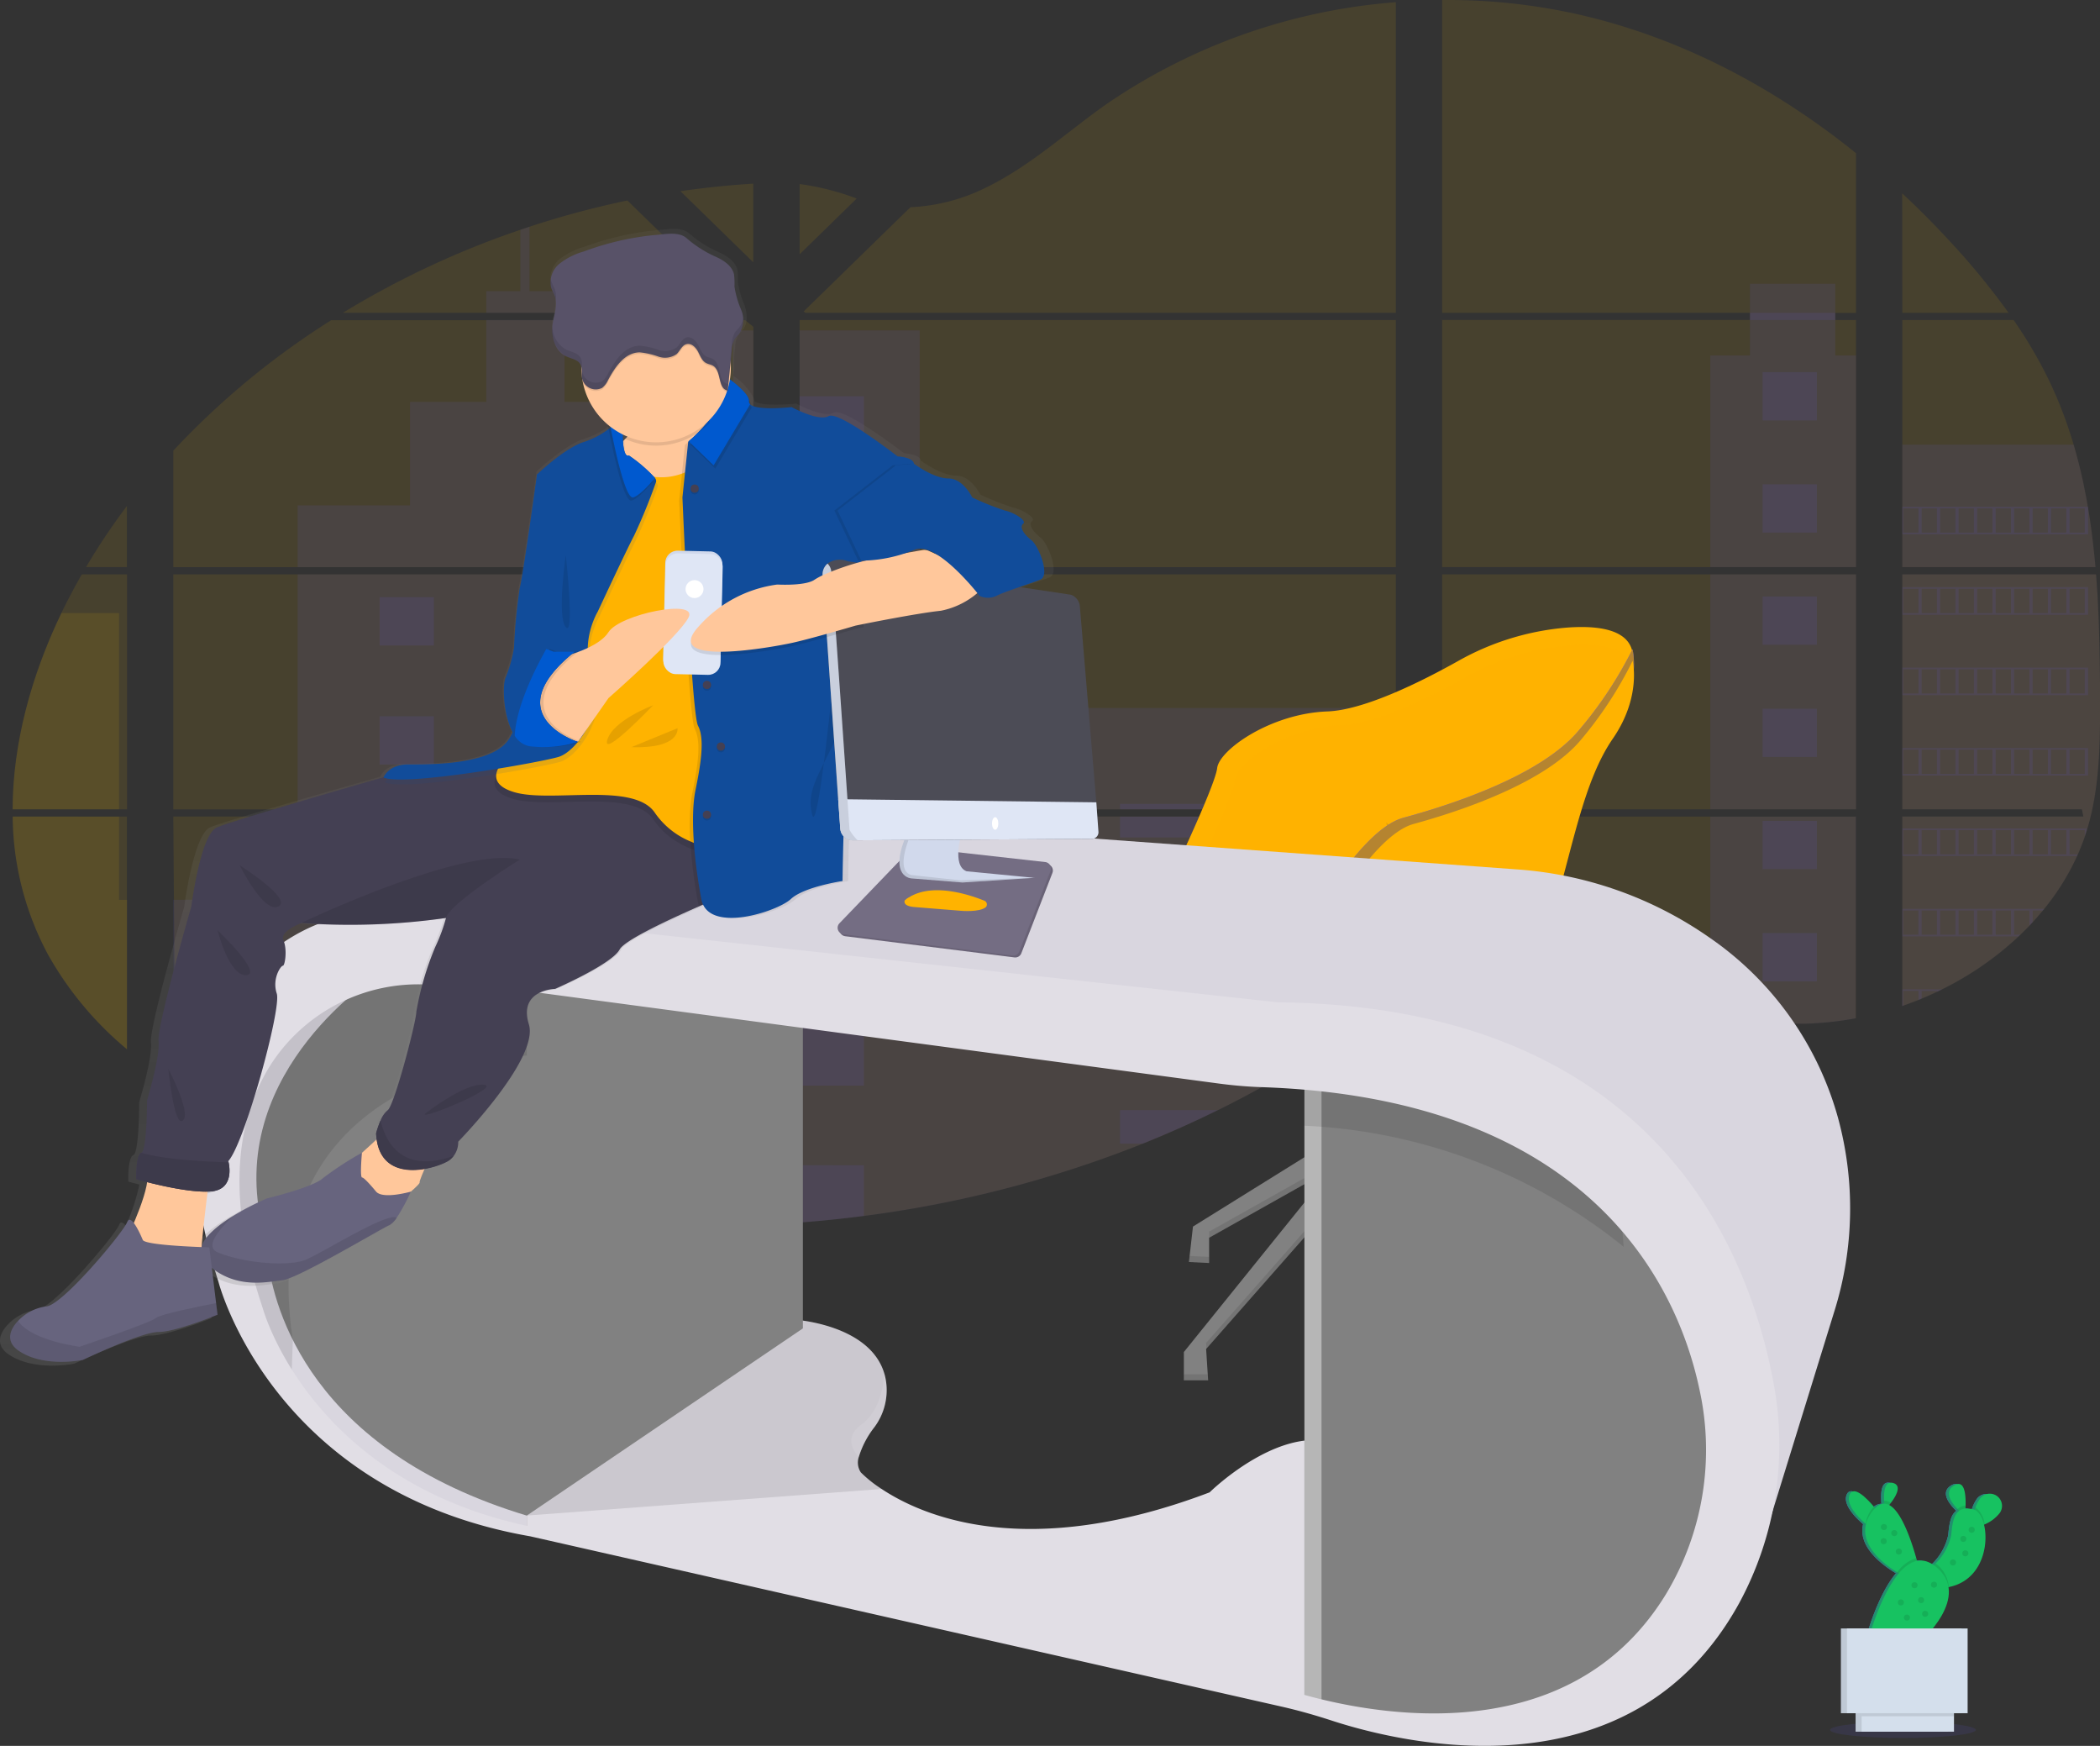 <svg xmlns="http://www.w3.org/2000/svg" xmlns:xlink="http://www.w3.org/1999/xlink" width="291.042" height="241.898" viewBox="0 0 291.042 241.898">
  <rect x="0" y="0" width="291.042" height="241.898" fill="#333333" stroke="none"/>
  <defs>
    <linearGradient id="linear-gradient" x1="-2.055" y1="1" x2="-2.055" gradientUnits="objectBoundingBox">
      <stop offset="0" stop-color="gray" stop-opacity="0.251"/>
      <stop offset="0.54" stop-color="gray" stop-opacity="0.122"/>
      <stop offset="1" stop-color="gray" stop-opacity="0.102"/>
    </linearGradient>
  </defs>
  <g id="Group_846" data-name="Group 846" transform="translate(-0.004 0.024)">
    <path id="Path_925" data-name="Path 925" d="M1031.274,308.36H1004.42v32.552h24.891c.064.336.126.672.2,1H1004.42v26.246l.126-.041q1.063-.374,2.112-.794l.45-.184q1.075-.441,2.112-.943c.248-.114.494-.234.736-.356a43.767,43.767,0,0,0,10.564-7.3c.09-.079.175-.161.257-.24.429-.415.85-.832,1.259-1.262l.45-.479c.482-.523.946-1.063,1.4-1.609l.2-.24a34.014,34.014,0,0,0,4.551-7.3c.038-.079.07-.161.105-.24.365-.824.695-1.659.981-2.509.123-.359.24-.718.342-1.078.035-.108.067-.213.1-.318,1.49-5.214,1.662-10.632,1.662-16.02v-1.884c0-2.176-.032-4.381-.073-6.557,0-.567-.026-1.13-.041-1.7q-.053-2.17-.158-4.334c-.018-.4-.035-.8-.062-1.2,0-.231-.023-.461-.038-.692C1031.39,310.022,1031.338,309.192,1031.274,308.36Z" transform="translate(-740.774 -228.801)" fill="#6c63ff" opacity="0.1"/>
    <path id="Path_926" data-name="Path 926" d="M1004.4,144.165h14.729a100.7,100.7,0,0,0-7.842-9.592c-2.19-2.389-4.489-4.72-6.9-6.963Z" transform="translate(-740.753 -100.844)" fill="#ffc300" opacity="0.1"/>
    <path id="Path_927" data-name="Path 927" d="M1004.42,187.709v34.228h26.769c0-.1-.018-.2-.026-.292-.023-.269-.047-.537-.073-.809s-.061-.631-.1-.949-.07-.686-.111-1.025-.076-.686-.12-1.028-.085-.683-.131-1.022-.091-.683-.143-1.022c-.041-.292-.079-.561-.123-.844-.062-.4-.126-.8-.193-1.192a1.705,1.705,0,0,0-.032-.175,73.388,73.388,0,0,0-1.969-8.6,59.131,59.131,0,0,0-3.321-8.724,63.345,63.345,0,0,0-5-8.558Z" transform="translate(-740.774 -143.383)" fill="#ffc300" opacity="0.1"/>
    <path id="Path_928" data-name="Path 928" d="M305.889,115.469v32.552h57.358V115.469Zm0,33.557v22.043c6.677-2.135,14.312-1.273,21.234.479,5.36,1.361,10.582,3.213,15.933,4.545a58.44,58.44,0,0,0,7.264,1.373l.6.064c.292.029.584.058.876.082l.876.061h.482a1.034,1.034,0,0,0,.134,0l.473.018h.015c.225,0,.453,0,.681.018h1.875a4.955,4.955,0,0,0,.511-.018c.275,0,.549-.023.827-.044l.511-.032.631-.05c.447-.035.876-.082,1.329-.134.175-.02.353-.041.529-.067l.26-.032c.441-.058.876-.129,1.317-.2.324-.05.648-.111.976-.169V149.026Zm42.661-69.806v1H305.889v34.24h57.358V80.236H360.37v-1h2.877V57.109c-11.157-8.987-24.2-16.026-38.724-19.277a82.367,82.367,0,0,0-18.634-1.942V79.231Zm-131.142-.193.2.193h81.863V36.191a81.914,81.914,0,0,0-40.245,14.218c-5.506,3.893-10.45,8.508-16.628,11.5a26.039,26.039,0,0,1-10.4,2.687Zm-.564-17.653v9.741l7.909-7.72a35.533,35.533,0,0,0-7.921-2.009Zm-.263,122.544h.263v21.351q4.478-.333,8.92-.917a159.6,159.6,0,0,0,38.627-10.007h0q2-.8,3.966-1.653,1.311-.57,2.608-1.168,1.945-.894,3.861-1.837a135.854,135.854,0,0,0,16.318-9.481c.324-.219.651-.441.973-.666q.97-.672,1.925-1.355c.318-.231.637-.462.952-.7l.648-.5c.654-.488,1.306-.978,1.966-1.46h0c.61-.438,1.227-.876,1.852-1.285V149.011H233.7c.047-.149.091-.292.14-.45-.053.152-.1.292-.143.45H216.831v34.9Zm.263-103.687v34.234h82.628V80.236Zm0,35.233v32.558h82.628V115.469Zm-16.52-53.088,10.094,9.852V61.33Q205.344,61.645,200.323,62.375Zm-70.288,53.094v32.552h80.382V115.469Zm19.429,80.394a149.3,149.3,0,0,0,37.891,8.99h.055q3.677.388,7.375.6h.091c5.167.292,10.354.359,15.533.166v-56.6H130.035l.292,37.479M107.77,148.021h15.854V115.469h-6.271c-.651,1.145-1.282,2.3-1.881,3.464q-.482.932-.938,1.884C110.407,129.384,107.785,138.8,107.77,148.021Zm0,1a41.149,41.149,0,0,0,4.886,19.1,46.834,46.834,0,0,0,10.956,13.143V149.026Zm10.158-34.561h5.684v-8.47a90.354,90.354,0,0,0-5.672,8.47Zm35.613-35.233h54.981l.2-.193-.292-.292h0l-15.46-15.08A125.54,125.54,0,0,0,179.4,67.3c-.421.137-.841.292-1.259.424a123.1,123.1,0,0,0-24.6,11.5ZM130.035,98.324v16.14h80.391v-33.3L209.3,80.25H151.923a110.327,110.327,0,0,0-21.888,18.074Z" transform="translate(-106.015 -35.91)" fill="#ffc300" opacity="0.1"/>
    <path id="Path_929" data-name="Path 929" d="M1004.42,246.84V263.8h26.769c0-.1-.018-.2-.026-.292-.023-.269-.047-.537-.073-.809s-.061-.631-.1-.949-.07-.686-.111-1.025-.076-.686-.12-1.028-.085-.684-.131-1.022-.091-.683-.143-1.022c-.041-.292-.079-.561-.123-.844-.062-.4-.126-.8-.193-1.192a1.708,1.708,0,0,0-.032-.175,73.385,73.385,0,0,0-1.969-8.6Z" transform="translate(-740.774 -185.25)" fill="#6c63ff" opacity="0.1"/>
    <path id="Path_930" data-name="Path 930" d="M1031.274,308.36H1004.42v32.552h24.891c.064.336.126.672.2,1H1004.42v26.246l.126-.041q1.063-.374,2.112-.794l.45-.184q1.075-.441,2.112-.943c.248-.114.494-.234.736-.356a43.767,43.767,0,0,0,10.564-7.3c.09-.079.175-.161.257-.24.429-.415.85-.832,1.259-1.262l.45-.479c.482-.523.946-1.063,1.4-1.609l.2-.24a34.014,34.014,0,0,0,4.551-7.3c.038-.079.07-.161.105-.24.365-.824.695-1.659.981-2.509.123-.359.24-.718.342-1.078.035-.108.067-.213.1-.318,1.49-5.214,1.662-10.632,1.662-16.02v-1.884c0-2.176-.032-4.381-.073-6.557,0-.567-.026-1.13-.041-1.7q-.053-2.17-.158-4.334c-.018-.4-.035-.8-.062-1.2,0-.231-.023-.461-.038-.692C1031.39,310.022,1031.338,309.192,1031.274,308.36Z" transform="translate(-740.774 -228.801)" fill="#ffc300" opacity="0.1"/>
    <path id="Path_931" data-name="Path 931" d="M811.56,144.531v29.327h20.191V144.531h-2.877V134.6h-11.82v9.931Z" transform="translate(-574.519 -95.304)" fill="#6c63ff" opacity="0.1"/>
    <rect id="Rectangle_497" data-name="Rectangle 497" width="20.191" height="32.549" transform="translate(237.041 79.559)" fill="#6c63ff" opacity="0.1"/>
    <path id="Path_932" data-name="Path 932" d="M933.528,423.25H913.34v27.067a58.826,58.826,0,0,0,7.261,1.373l.6.064c.292.032.584.058.876.082l.876.061h.09a2.955,2.955,0,0,1,.391.017h.134a4.348,4.348,0,0,1,.476.018h0c.225,0,.453,0,.681.018H926.6l.514-.018c.272,0,.549-.023.824-.044l.508-.032.634-.05c.444-.038.876-.082,1.326-.134l.529-.067.26-.032c.441-.061.876-.126,1.317-.2.327-.05.648-.111.976-.169Z" transform="translate(-676.296 -310.134)" fill="#6c63ff" opacity="0.1"/>
    <rect id="Rectangle_498" data-name="Rectangle 498" width="16.651" height="32.789" transform="translate(110.817 45.763)" fill="#6c63ff" opacity="0.1"/>
    <path id="Path_933" data-name="Path 933" d="M379.4,272.45V305h82.64v-14.04H418.021v8.283H396.048v-26.8Z" transform="translate(-268.583 -192.891)" fill="#6c63ff" opacity="0.1"/>
    <path id="Path_934" data-name="Path 934" d="M480.27,457.07h.263v21.354q4.478-.339,8.92-.917a159.886,159.886,0,0,0,38.639-10.021q5.327-2.138,10.436-4.656a135.848,135.848,0,0,0,16.318-9.484q1.954-1.326,3.847-2.713c.876-.645,1.753-1.3,2.629-1.942.61-.438,1.227-.876,1.852-1.288V422.167H497.4c.047-.149.091-.292.137-.447-.05.149-.1.292-.143.447H480.533v34.889Z" transform="translate(-369.716 -309.051)" fill="#6c63ff" opacity="0.1"/>
    <path id="Path_935" data-name="Path 935" d="M332.5,155.378h10.848v-3.005h-4.86V143.45c-.421.137-.841.292-1.259.423v8.5H332.5Z" transform="translate(-265.106 -112.057)" fill="#6c63ff" opacity="0.1"/>
    <path id="Path_936" data-name="Path 936" d="M243,221.958h63.15V189.167h-2.8v24.242H290.559V199.063h-10.57V187.73H269.141v11.333H258.574v14.344H243Z" transform="translate(-201.747 -143.404)" fill="#6c63ff" opacity="0.1"/>
    <path id="Path_937" data-name="Path 937" d="M201.233,308.36v32.552h63.15V308.36Zm2.205,80.394a149.3,149.3,0,0,0,37.891,8.99h.055q3.677.388,7.375.6h.091c5.167.292,10.354.359,15.533.167v-56.6h-63.15v11.54H184l.091,25.764" transform="translate(-159.98 -228.801)" fill="#6c63ff" opacity="0.1"/>
    <path id="Path_938" data-name="Path 938" d="M122.539,423.25H107.81a41.185,41.185,0,0,0,4.886,19.1,46.843,46.843,0,0,0,10.956,13.143v-20.7h-1.113Z" transform="translate(-106.043 -310.134)" fill="#ffc300" opacity="0.1"/>
    <path id="Path_939" data-name="Path 939" d="M107.77,353.874h14.741v-27.2h-7.977C110.407,335.237,107.785,344.653,107.77,353.874Z" transform="translate(-106.015 -241.763)" fill="#ffc300" opacity="0.1"/>
    <rect id="Rectangle_499" data-name="Rectangle 499" width="8.92" height="10.281" transform="translate(110.817 54.879)" fill="#6c63ff" opacity="0.1"/>
    <rect id="Rectangle_500" data-name="Rectangle 500" width="8.92" height="2.366" transform="translate(110.817 76.188)" fill="#6c63ff" opacity="0.1"/>
    <rect id="Rectangle_501" data-name="Rectangle 501" width="8.92" height="6.908" transform="translate(110.817 79.559)" fill="#6c63ff" opacity="0.1"/>
    <rect id="Rectangle_502" data-name="Rectangle 502" width="8.92" height="10.281" transform="translate(110.817 97.495)" fill="#6c63ff" opacity="0.1"/>
    <rect id="Rectangle_503" data-name="Rectangle 503" width="8.92" height="10.281" transform="translate(110.817 118.805)" fill="#6c63ff" opacity="0.1"/>
    <path id="Path_940" data-name="Path 940" d="M480.533,523.565h0v2.386h8.92V515.67h-8.92Z" transform="translate(-369.716 -375.561)" fill="#6c63ff" opacity="0.1"/>
    <path id="Path_941" data-name="Path 941" d="M481.17,588.63v7.942q4.478-.339,8.92-.917v-7.01Z" transform="translate(-370.353 -427.211)" fill="#6c63ff" opacity="0.1"/>
    <rect id="Rectangle_504" data-name="Rectangle 504" width="38.227" height="0.754" transform="translate(155.23 111.354)" fill="#6c63ff" opacity="0.1"/>
    <rect id="Rectangle_505" data-name="Rectangle 505" width="38.227" height="2.894" transform="translate(155.23 113.116)" fill="#6c63ff" opacity="0.1"/>
    <rect id="Rectangle_506" data-name="Rectangle 506" width="38.227" height="4.656" transform="translate(155.23 125.497)" fill="#6c63ff" opacity="0.1"/>
    <path id="Path_942" data-name="Path 942" d="M633.23,514.06v4.656h29.9q1.948-1.323,3.847-2.716c.876-.643,1.753-1.3,2.629-1.936Z" transform="translate(-478 -374.421)" fill="#6c63ff" opacity="0.1"/>
    <path id="Path_943" data-name="Path 943" d="M633.23,562.47v4.656h3.146q5.325-2.132,10.433-4.656Z" transform="translate(-478 -408.691)" fill="#6c63ff" opacity="0.1"/>
    <rect id="Rectangle_507" data-name="Rectangle 507" width="7.524" height="6.691" transform="translate(88.87 89.408) rotate(180)" fill="#6c63ff" opacity="0.1"/>
    <rect id="Rectangle_508" data-name="Rectangle 508" width="7.524" height="6.691" transform="translate(251.808 58.226) rotate(180)" fill="#6c63ff" opacity="0.1"/>
    <rect id="Rectangle_509" data-name="Rectangle 509" width="7.524" height="6.691" transform="translate(251.808 73.77) rotate(180)" fill="#6c63ff" opacity="0.1"/>
    <rect id="Rectangle_510" data-name="Rectangle 510" width="7.524" height="6.691" transform="translate(251.808 89.311) rotate(180)" fill="#6c63ff" opacity="0.1"/>
    <rect id="Rectangle_511" data-name="Rectangle 511" width="7.524" height="6.691" transform="translate(251.808 104.856) rotate(180)" fill="#6c63ff" opacity="0.1"/>
    <rect id="Rectangle_512" data-name="Rectangle 512" width="7.524" height="6.691" transform="translate(251.808 120.403) rotate(180)" fill="#6c63ff" opacity="0.1"/>
    <rect id="Rectangle_513" data-name="Rectangle 513" width="7.524" height="6.691" transform="translate(251.808 135.944) rotate(180)" fill="#6c63ff" opacity="0.1"/>
    <rect id="Rectangle_514" data-name="Rectangle 514" width="7.524" height="6.691" transform="translate(60.142 89.408) rotate(180)" fill="#6c63ff" opacity="0.1"/>
    <rect id="Rectangle_515" data-name="Rectangle 515" width="7.524" height="6.691" transform="translate(88.87 105.91) rotate(180)" fill="#6c63ff" opacity="0.1"/>
    <rect id="Rectangle_516" data-name="Rectangle 516" width="7.524" height="6.691" transform="translate(60.142 105.91) rotate(180)" fill="#6c63ff" opacity="0.1"/>
    <rect id="Rectangle_517" data-name="Rectangle 517" width="7.524" height="6.691" transform="translate(88.87 122.415) rotate(180)" fill="#6c63ff" opacity="0.1"/>
    <rect id="Rectangle_518" data-name="Rectangle 518" width="7.524" height="6.691" transform="translate(60.142 122.415) rotate(180)" fill="#6c63ff" opacity="0.1"/>
    <rect id="Rectangle_519" data-name="Rectangle 519" width="7.524" height="6.691" transform="translate(88.87 138.921) rotate(180)" fill="#6c63ff" opacity="0.1"/>
    <rect id="Rectangle_520" data-name="Rectangle 520" width="7.524" height="6.691" transform="translate(60.142 138.921) rotate(180)" fill="#6c63ff" opacity="0.1"/>
    <rect id="Rectangle_521" data-name="Rectangle 521" width="7.524" height="6.691" transform="translate(88.87 155.429) rotate(180)" fill="#6c63ff" opacity="0.1"/>
    <rect id="Rectangle_522" data-name="Rectangle 522" width="7.524" height="6.691" transform="translate(60.142 155.429) rotate(180)" fill="#6c63ff" opacity="0.1"/>
    <path id="Path_944" data-name="Path 944" d="M286.021,570.124V565.81H278.5v3.7Z" transform="translate(-197.154 -400.567)" fill="#6c63ff" opacity="0.1"/>
    <path id="Path_945" data-name="Path 945" d="M1004.42,276.26v3.829h25.752V276.26Zm23.188.242h2.1v3.347H1027.6Zm-2.564,0h2.112v3.347h-2.12Zm-2.559,0h2.112v3.347h-2.112Zm-2.564,0h2.112v3.347h-2.112Zm-2.562,0h2.126v3.347h-2.112Zm-2.564,0h2.112v3.347h-2.112Zm-2.564,0h2.112v3.347h-2.112Zm-2.562,0h2.112v3.347h-2.112Zm-2.561,0h2.112v3.347h-2.112Zm-2.562,0h2.112v3.347h-2.112Z" transform="translate(-740.774 -206.077)" fill="#6c63ff" opacity="0.1"/>
    <path id="Path_946" data-name="Path 946" d="M1004.42,314.42v3.829h25.752V314.42Zm23.188.242h2.1v3.344H1027.6Zm-2.564,0h2.112v3.344h-2.12Zm-2.559,0h2.112v3.344h-2.112Zm-2.564,0h2.112v3.344h-2.112Zm-2.562,0h2.126v3.344h-2.112Zm-2.564,0h2.112v3.344h-2.112Zm-2.564,0h2.112v3.344h-2.112Zm-2.562,0h2.112v3.344h-2.112Zm-2.561,0h2.112v3.344h-2.112Zm-2.562,0h2.112v3.344h-2.112Z" transform="translate(-740.774 -233.091)" fill="#6c63ff" opacity="0.1"/>
    <path id="Path_947" data-name="Path 947" d="M1004.42,352.57V356.4h25.752V352.57Zm23.188.239h2.1v3.347H1027.6Zm-2.564,0h2.112v3.347h-2.12Zm-2.559,0h2.112v3.347h-2.112Zm-2.564,0h2.112v3.347h-2.112Zm-2.562,0h2.126v3.347h-2.112Zm-2.564,0h2.112v3.347h-2.112Zm-2.564,0h2.112v3.347h-2.112Zm-2.562,0h2.112v3.347h-2.112Zm-2.561,0h2.112v3.347h-2.112Zm-2.562,0h2.112v3.347h-2.112Z" transform="translate(-740.774 -260.098)" fill="#6c63ff" opacity="0.1"/>
    <path id="Path_948" data-name="Path 948" d="M1004.42,390.72v3.826h25.752V390.72Zm23.188.24h2.1v3.347H1027.6Zm-2.564,0h2.112v3.347h-2.12Zm-2.559,0h2.112v3.347h-2.112Zm-2.564,0h2.112v3.347h-2.112Zm-2.562,0h2.126v3.347h-2.112Zm-2.564,0h2.112v3.347h-2.112Zm-2.564,0h2.112v3.347h-2.112Zm-2.562,0h2.112v3.347h-2.112Zm-2.561,0h2.112v3.347h-2.112Zm-2.562,0h2.112v3.347h-2.112Z" transform="translate(-740.774 -287.106)" fill="#6c63ff" opacity="0.1"/>
    <path id="Path_949" data-name="Path 949" d="M1004.42,428.87V432.7h24.213c.035-.079.07-.161.1-.24h-1.127v-3.353h2.1v.832c.123-.356.239-.713.342-1.075Zm20.623.242h2.112v3.344h-2.12Zm-2.559,0h2.112v3.344h-2.112Zm-2.564,0h2.112v3.344h-2.112Zm-2.561,0h2.126v3.344h-2.112Zm-2.565,0h2.112v3.344h-2.112Zm-2.564,0h2.112v3.344h-2.112Zm-2.562,0h2.112v3.344h-2.112Zm-2.561,0h2.112v3.344h-2.112Zm-2.562,0h2.112v3.344h-2.112Z" transform="translate(-740.774 -314.113)" fill="#6c63ff" opacity="0.1"/>
    <path id="Path_950" data-name="Path 950" d="M1004.42,467v3.826h16.1c.094-.079.175-.164.26-.24h-.856v-3.338h2.112v2.088l.453-.482v-1.606h1.4c.067-.082.131-.164.2-.24Zm12.939.24h2.126v3.347h-2.112Zm-2.565,0h2.112v3.347h-2.112Zm-2.564,0h2.112v3.347h-2.112Zm-2.562,0h2.112v3.347h-2.112Zm-2.561,0h2.112v3.347h-2.112Zm-2.562,0h2.112v3.347h-2.112Z" transform="translate(-740.774 -341.106)" fill="#6c63ff" opacity="0.1"/>
    <path id="Path_951" data-name="Path 951" d="M1004.42,505.18V507.5a.9.9,0,0,0,.126-.044v-2.044h2.112v1.244l.45-.184V505.42h2.112v.117c.248-.114.494-.234.736-.353Z" transform="translate(-740.774 -368.134)" fill="#6c63ff" opacity="0.1"/>
    <path id="Path_952" data-name="Path 952" d="M425.33,219.529h.015Zm16.047,69.459h0Zm17.127-34.9h0c.047-.149.091-.292.14-.45C458.595,253.787,458.548,253.936,458.5,254.085ZM425.33,219.529h.015ZM573.357,184.29v1h11.82v-1Zm-131.981,104.7h0Zm17.127-34.9h0c.047-.149.091-.292.14-.45C458.595,253.787,458.548,253.936,458.5,254.085ZM425.33,219.529h.015Zm16.047,69.459h0Zm17.127-34.9h0c.047-.149.091-.292.14-.45C458.595,253.787,458.548,253.936,458.5,254.085Z" transform="translate(-330.823 -140.969)" fill="#6c63ff" opacity="0.1"/>
    <ellipse id="Ellipse_173" data-name="Ellipse 173" cx="10.1" cy="1.119" rx="10.1" ry="1.119" transform="translate(253.634 238.539)" fill="#6c63ff" opacity="0.1"/>
    <path id="Path_953" data-name="Path 953" d="M655.068,488.7l-5.047-.277-.342-14.5-.079-3.452,5.325-.981.035,4.451Z" transform="translate(-459.864 -332.38)" fill="#d48a9b"/>
    <path id="Path_954" data-name="Path 954" d="M588.948,524.571,563.012,540.7l-.561,4.907,2.8.14v-3.5l16.964-9.533L561.75,558.081v3.926h3.365l-.28-4.346,23.693-26.918,2.944.28,24.958,28.32.561,4.77,3.365.14-.561-4.91-19.768-24.675,13.179,9.113.28,3.925,2.664.14-.28-4.767-25.1-19.35Z" transform="translate(-397.673 -370.778)" fill="#818181"/>
    <path id="Path_955" data-name="Path 955" d="M636.229,372.69a46.267,46.267,0,0,0,6.11-9.957c1.785-3.949,3.742-8.508,3.891-9.858.292-2.524,7.43-7.571,15.281-7.851,5.12-.184,13.1-4.18,18.033-6.94a36.7,36.7,0,0,1,15.13-4.673c5.774-.435,11.2.7,8.47,7.4L666.43,385.27s-31.311,5.517-33.241-3.353a7.381,7.381,0,0,0-.447-1.3C632.376,379.775,632.28,377.588,636.229,372.69Z" transform="translate(-477.538 -246.477)" fill="#ffb300"/>
    <path id="Path_956" data-name="Path 956" d="M646.447,379.521a47.629,47.629,0,0,0,6.171-10.047c1.665-3.692,3.432-7.831,3.572-9.084.269-2.41,7.109-7.232,14.621-7.5,4.9-.175,12.53-3.99,17.25-6.627a35.168,35.168,0,0,1,14.481-4.451c5.523-.415,10.719.669,8.114,7.068l-29.123,42.643s-35.925,5.1-37.827-3.336a8.432,8.432,0,0,0-.447-1.309C642.927,386.043,642.881,384,646.447,379.521Z" transform="translate(-484.999 -252.426)" fill="#ffb300" opacity="0.2"/>
    <path id="Path_957" data-name="Path 957" d="M756.729,509.858c-1.688,0-3.467,0-5.281-.018l-.079-3.452,5.325-.978Z" transform="translate(-561.634 -368.297)" opacity="0.1"/>
    <g id="Group_844" data-name="Group 844" transform="translate(164.077 159.124)" opacity="0.1">
      <path id="Path_958" data-name="Path 958" d="M705.978,567.413,692.8,558.3l1.51,1.884,11.668,8.07.281,3.926,2.664.14-.05-.844-2.614-.137Z" transform="translate(-654.523 -554.375)"/>
      <path id="Path_959" data-name="Path 959" d="M573.75,561.113v.841l15.722-8.835,1.241-1.539Z" transform="translate(-570.245 -549.617)"/>
      <path id="Path_960" data-name="Path 960" d="M561.75,651.9v.841h3.365l-.055-.841Z" transform="translate(-561.75 -620.636)"/>
      <path id="Path_961" data-name="Path 961" d="M566.954,595.894l-2.71-.134-.094.835,2.8.14Z" transform="translate(-563.449 -580.893)"/>
      <path id="Path_962" data-name="Path 962" d="M624.466,578.23l-.561-4.77-24.958-28.32L596,544.86,572.31,571.778l.05.786L596,545.7l2.944.281,24.958,28.32.561,4.77,3.365.14-.1-.847Z" transform="translate(-569.226 -544.86)"/>
    </g>
    <path id="Path_963" data-name="Path 963" d="M759.52,426.06s6.566,4.8,3.692,4.857S759.52,426.06,759.52,426.06Z" transform="translate(-567.404 -312.124)" opacity="0.1"/>
    <path id="Path_964" data-name="Path 964" d="M665.2,394.173s10.865-.841,14.931-8.692c0,0,8.272-16.406,15-18.229s19.207-5.888,24.394-12.2a55.631,55.631,0,0,0,7.363-11.146s1.338,5.105-2.877,11.125-5.748,15.29-8.692,25.119-4.066,13.728-9.393,14.312c-4.016.423-25.25.21-35.4,0C667.207,394.375,665.2,394.173,665.2,394.173Z" transform="translate(-500.632 -253.968)" fill="#6c63ff"/>
    <path id="Path_965" data-name="Path 965" d="M665.2,394.173s10.865-.841,14.931-8.692c0,0,8.272-16.406,15-18.229s19.207-5.888,24.394-12.2a55.631,55.631,0,0,0,7.363-11.146s1.338,5.105-2.877,11.125-5.748,15.29-8.692,25.119-4.066,13.728-9.393,14.312c-4.016.423-25.25.21-35.4,0C667.207,394.375,665.2,394.173,665.2,394.173Z" transform="translate(-500.632 -253.968)" fill="#c68b00" opacity="0.81"/>
    <path id="Path_966" data-name="Path 966" d="M674.56,398.039s10.386-.815,14.271-8.418c0,0,7.909-15.883,14.341-17.647s18.36-5.7,23.32-11.812a53.769,53.769,0,0,0,7.036-10.792s1.271,4.965-2.748,10.792-5.494,14.8-8.31,24.3-3.885,13.3-8.979,13.847c-3.838.409-24.134.2-33.84,0C676.479,398.249,674.56,398.039,674.56,398.039Z" transform="translate(-507.258 -257.833)" fill="#ffb300"/>
    <path id="Path_967" data-name="Path 967" d="M645.76,493s5.678,2.173,8.9.981,11.216-4.7,11.216-4.7S652.419,490.133,645.76,493Z" transform="translate(-486.87 -356.878)" opacity="0.1"/>
    <path id="Path_968" data-name="Path 968" d="M468.5,717.2s-16.321-.876-20.3-3.213-9.609-2.337-9.639-2.337l-64.987-14.166-27.017-6.426-4.819-.634,15.918-18.214.485-.21,23.465-10.15s10.515.584,12.591,7.436a8.274,8.274,0,0,1,.292,1.478,8.575,8.575,0,0,1-1.659,6,12.722,12.722,0,0,0-2.17,4.159,2.461,2.461,0,0,0,.292,2.1,17.147,17.147,0,0,0,2.886,2.3c5.722,3.8,20.185,10.053,45.453.47,0,0,10.807-10.661,18.985-6.134S468.5,717.2,468.5,717.2Z" transform="translate(-271.647 -479.045)" fill="#e1dee5"/>
    <path id="Path_969" data-name="Path 969" d="M397.754,680.923a2.462,2.462,0,0,0,.292,2.1,17.151,17.151,0,0,0,2.886,2.3l-49.192,3.683L365.222,672l23.465-10.15s10.515.584,12.591,7.436a8.272,8.272,0,0,1,.292,1.478,8.576,8.576,0,0,1-1.659,6A12.92,12.92,0,0,0,397.754,680.923Z" transform="translate(-278.727 -479.045)" opacity="0.1"/>
    <path id="Path_970" data-name="Path 970" d="M225.626,461.94l40.307.876v48.248L227.67,537l-9.2-8.47,1.9-28.039-1.9-26.141Z" transform="translate(-154.657 -327.035)" fill="#818181"/>
    <path id="Path_971" data-name="Path 971" d="M266.24,434.946l47.059-14.5a7.129,7.129,0,0,1,2.614-.292l112.42,8.2a53.105,53.105,0,0,1,26.772,9.443,44.832,44.832,0,0,1,17.817,24.938,47.623,47.623,0,0,1-.482,26.821l-9.931,32.128s7.448-69.806-66.886-73.311Z" transform="translate(-218.199 -307.928)" fill="#d9d6df"/>
    <path id="Path_972" data-name="Path 972" d="M248.029,487.625v77.5s-12.9-1.814-15.188-4.331c-1.881-2.065-12.778-7.886-17.507-13.882a10,10,0,0,1-2.062-3.934c-1.583-7.208-8.032-24.242-8.032-24.242l1.752-16.648,7.3-10.807,14.166-6.426h10.953Z" transform="translate(-175.016 -353.742)" fill="#818181"/>
    <path id="Path_973" data-name="Path 973" d="M229.538,497.85s-20.959,13.143-16.374,34.293c.374,1.723.7,3.455.911,5.208.838,6.84,5.868,26.5,35.908,35.563v2.045L237.24,571.4l-8.651-4.77-6.6-5.923-8.073-9.849-3.747-8.032-1.373-10.579L208,520.173l1.931-10.36,4.553-6.741,5.549-4.314Z" transform="translate(-176.97 -362.945)" fill="#d9d6df"/>
    <path id="Path_974" data-name="Path 974" d="M248.022,487.6v12.329c-9.142.993-37.447,6.718-32.421,39.43l-.277,7.512a10,10,0,0,1-2.062-3.934c-1.583-7.208-8.032-24.242-8.032-24.242l1.752-16.648,7.3-10.807,14.166-6.426H239.4Z" transform="translate(-175.009 -353.714)" opacity="0.1"/>
    <path id="Path_975" data-name="Path 975" d="M508.974,694.787a12.723,12.723,0,0,0-2.17,4.159c-1.273-1.461-1.548-3.14.292-4.469,2.3-1.677,3.073-4.586,3.245-7.168a8.274,8.274,0,0,1,.292,1.478A8.575,8.575,0,0,1,508.974,694.787Z" transform="translate(-387.777 -497.068)" fill="#fff" opacity="0.1"/>
    <path id="Path_976" data-name="Path 976" d="M779.155,594.372l-5.55,18.839-12.559,12.267-15.772,3.213L720.74,624.31V537.125a43.934,43.934,0,0,1,4.673-2.775c.438,0,12.267,1.9,12.267,1.9l26.784,19.21,1.11.8,11.975,17.817Z" transform="translate(-539.95 -388.784)" fill="#818181"/>
    <path id="Path_977" data-name="Path 977" d="M618.97,495.44v90.836l2.366.424V495.44Z" transform="translate(-438.18 -350.751)" fill="#b6b6b6"/>
    <path id="Path_978" data-name="Path 978" d="M764.99,561.549a75.79,75.79,0,0,0-44.25-16.78v-7.594a43.934,43.934,0,0,1,4.673-2.775c.438,0,12.267,1.9,12.267,1.9l26.784,19.21Z" transform="translate(-539.95 -388.82)" opacity="0.1"/>
    <path id="Path_979" data-name="Path 979" d="M343.765,480.637,233.994,468.662l-12.337-.654a25.355,25.355,0,0,0-20.507,8.572c-6.426,7.39-11.283,20.425-4.188,42.807,0,0,7.4,29.012,43.227,35.245L344.3,578.223c2.307.523,4.586,1.168,6.835,1.9,9.452,3.1,41.475,11.149,56.561-16.2a46.074,46.074,0,0,0,4.726-30.832C408.787,513.849,395.08,481.186,343.765,480.637Zm53.78,82.041c-14.078,22.934-43.087,16.108-51.809,13.415-2.135-.66-4.3-1.235-6.484-1.7l-96.169-20.574c-33.133-5.441-39.977-30.773-39.977-30.773-5.593-16.648-3.149-27.391,1.373-34.19A24.324,24.324,0,0,1,226,478.186l11.368.584,98.184,13.117c1.986.266,3.987.441,5.991.508,43.663,1.481,57.247,25.489,60.7,42.036A38.751,38.751,0,0,1,397.545,562.678Z" transform="translate(-166.676 -341.789)" fill="#e1dee5"/>
    <path id="Path_980" data-name="Path 980" d="M103.008,300.439c3.6,2.407,9.054,1.262,9.054,1.262s8.234-3.9,10.667-3.9,8.35-2.41,8.35-2.41l-.2-1.624-.6-4.892c3.747,2.921,7.912,1.913,9.963,1.7,2.2-.228,13.97-7.223,15.1-7.685a2.99,2.99,0,0,0,1.031-1.04h0a26.511,26.511,0,0,0,1.992-3.639h0c.736-.648,1.273-1.168,1.236-1.282a8.842,8.842,0,0,1,.721-1.928,9.463,9.463,0,0,0,3.569-1.285,3.117,3.117,0,0,0,1.168-2.524s11.482-11.581,9.971-16.4,3.712-4.933,3.712-4.933,8-3.441,9.113-5.5c.686-1.271,6.689-4.06,11.2-6.017l.555-.24c1.752,3.841,10.655.876,12.407-.739,1.855-1.72,7.3-2.524,7.3-2.524s.234-22.49,1.971-25.346c.827-1.358,1.025-5.8,1-10.085v-.456c2.436-.476,8.231-1.577,10.921-1.843a10.463,10.463,0,0,0,4.848-2.266l.161.2a3.329,3.329,0,0,0,1.481.242,2.267,2.267,0,0,0,1.3-.242c1.046-.584,4.872-1.72,6.262-2.293s-.231-4.7-1.273-5.506-1.752-1.834-1.168-2.293-1.39-1.606-2.55-1.837a37.983,37.983,0,0,1-4.638-1.834s-1.276-2.629-3.362-2.629-4.872-2.065-4.872-2.065c-.114-.917-2.319-1.031-2.319-1.031s-8.348-6.426-9.741-5.62-5.217-1.262-5.217-1.262-4.694.526-5.8-.339h0a1.3,1.3,0,0,0-.292-.777,8.089,8.089,0,0,0-2.629-2.725,10.335,10.335,0,0,0,.134-1.659,6.48,6.48,0,0,0-.026-.716v-.12l.166-1.615a3.336,3.336,0,0,1,.4-1.519c.2-.292.485-.54.7-.829a2.065,2.065,0,0,0,.14-.213l.035-.061a1.915,1.915,0,0,0,.088-.172l.026-.058a2.8,2.8,0,0,0,.149-.491v-.038c.015-.076.026-.152.035-.231a.132.132,0,0,1,0-.032,4.892,4.892,0,0,0-.263-1.969,13.271,13.271,0,0,1-.949-3.26,10.085,10.085,0,0,0-.058-1.682c-.292-1.253-1.568-2.045-2.81-2.57a15.592,15.592,0,0,1-3.955-2.573c-1.168-.905-3.1-.45-4.574-.356a40.115,40.115,0,0,0-9.852,2.275,9.929,9.929,0,0,0-3.441,1.709,3.8,3.8,0,0,0-1.259,2.126h0a2.782,2.782,0,0,0-.038.584v.05a.635.635,0,0,0,.026.222.555.555,0,0,0,0,.073,1.725,1.725,0,0,0,.064.263h0c.134.424.383.806.526,1.227a2.393,2.393,0,0,1,.079.292v.029a2.651,2.651,0,0,1,.047.292h0a11.892,11.892,0,0,1-.426,3.2c-.023.149-.041.292-.053.456h0a5.444,5.444,0,0,0,.161,1.831.056.056,0,0,0,0,.02c.018.073.044.146.067.216a.88.88,0,0,0,.029.093c.02.061.047.123.07.181l.05.123c.023.053.05.105.076.158s.044.088.067.129a1.6,1.6,0,0,0,.079.14c.026.047.055.091.085.134s.056.085.088.126.067.091.1.134l.091.111.123.129.1.1.143.123c.035.026.064.055.1.079s.12.085.181.123l.085.058c.093.056.193.105.292.152.666.292,1.507.412,1.907,1a1.233,1.233,0,0,1,.2.456v.219a9.517,9.517,0,0,0,.058,1,3.722,3.722,0,0,0,.032.543,1.558,1.558,0,0,0,.111.394,10.422,10.422,0,0,0,3.5,5.906c.035.178.076.386.12.619a11.6,11.6,0,0,1-3.373,1.752c-2.784.815-6.718,4.574-6.718,4.574s-1.957,14.1-2.427,15.825a76.574,76.574,0,0,0-.818,8.374,18.909,18.909,0,0,1-1.168,4.127c-.494.97-.4,5.138.97,7.67a6.4,6.4,0,0,1-.853,1.39c-2.784,3.213-11.134,3.1-13.917,3.1-2.562,0-3.353,1.554-3.461,1.8-5.1,1.46-21.6,6.157-23.556,7.01-2.319,1.013-3.6,11.029-3.6,11.029s-4.846,16.625-4.615,18.8-1.624,8.248-1.624,8.248,0,6.861-.786,7.325a.073.073,0,0,1-.023.015c-.812.345-.7,3.671-.7,3.671s.6.172,1.53.409a27.306,27.306,0,0,1-1.878,5.7c-.362-.459-.716-.648-.926-.117-.584,1.46-9.276,11.782-11.482,11.782a6.688,6.688,0,0,0-3.926,2.018C101.653,297.542,101.122,299.18,103.008,300.439Zm39.883-59.75a96.783,96.783,0,0,0,20.41-.7,23.518,23.518,0,0,1-1.507,4.025,40.853,40.853,0,0,0-2.67,9.054c0,1.37-3.131,13.187-4.057,13.76a3.454,3.454,0,0,0-1.011,1.46,13.714,13.714,0,0,0-.613,1.752q.02.447.079.85c-.692.634-1.425,1.3-2.077,1.89h0a45.834,45.834,0,0,0-5.549,3.569c-1.4,1.262-7.886,2.81-7.886,2.81a40.368,40.368,0,0,0-4.673,2.38c-2.012,1.212-4.025,2.754-4.551,4.276.228-2.564.6-5.652.847-7.614l.368-.015c3.251-.2,2.766-3.3,2.594-4.072-.023-.111-.041-.172-.041-.172,2.319-2.524,7.536-21.322,6.84-23.4s.584-3.9.856-3.9.651-2.293.073-3.555S142.891,240.689,142.891,240.689ZM222.6,190.1l-.616.152v-.131S222.208,190.116,222.6,190.1ZM188.905,172.79c-.093.117-.187.228-.292.336l-.12.123v-.637C188.634,172.667,188.768,172.734,188.905,172.79Zm-11.616,22.25.041.645s-.061.394-.178,1.069Zm53.289-6.408-2.024.348c.292-.108.57-.225.844-.356a1.941,1.941,0,0,1,.645-.175,3.705,3.705,0,0,1,.754.161,1.4,1.4,0,0,0-.219.023Z" transform="translate(-101.77 -112.783)" fill="url(#linear-gradient)"/>
    <path id="Path_981" data-name="Path 981" d="M277.452,570.707s-2.337,4.822-2.217,5.164-5.009,4.434-5.009,4.434l-5.576-3.981.584-2.734s6.259-5.64,6.718-6.291S277.452,570.707,277.452,570.707Z" transform="translate(-217.074 -412.06)" fill="#ffc79b"/>
    <path id="Path_982" data-name="Path 982" d="M197.739,598c3.87,3.756,8.421,2.629,10.585,2.392s13.71-7.17,14.82-7.626a3.022,3.022,0,0,0,1.014-1.034h0a26.264,26.264,0,0,0,1.954-3.613c-.076.02-3.861,1.1-4.816,0,0,0-1.595-1.954-1.936-1.954s-.026-3.429-.026-3.429a44.038,44.038,0,0,0-5.436,3.543c-1.364,1.253-7.74,2.786-7.74,2.786a39.119,39.119,0,0,0-4.58,2.363C198.563,593.272,195.525,595.869,197.739,598Z" transform="translate(-169.168 -423.041)" fill="#67647e"/>
    <path id="Path_983" data-name="Path 983" d="M197.739,619.072c3.87,3.756,8.421,2.629,10.585,2.392s13.71-7.17,14.82-7.626a3.023,3.023,0,0,0,1.014-1.034c-1.346-.8-10.144,4.79-12.606,5.815s-8.692.453-12.229-1.025c-1.752-.739.023-3.009,2.249-5.094C198.563,614.34,195.525,616.937,197.739,619.072Z" transform="translate(-169.168 -444.109)" opacity="0.1"/>
    <path id="Path_984" data-name="Path 984" d="M173.552,590.486s-1.621,12.177-1.209,13.771S162.17,598.8,162.17,598.8s3.7-7.632,2.629-9.384S173.552,590.486,173.552,590.486Z" transform="translate(-144.526 -427.358)" fill="#ffc79b"/>
    <path id="Path_985" data-name="Path 985" d="M166.446,454.022s6.6,1.934,10.24,1.706c3.189-.2,2.713-3.277,2.547-4.039-.023-.108-.041-.169-.041-.169,2.275-2.506,7.4-21.17,6.718-23.217s.555-3.855.847-3.855.64-2.278.07-3.528,2.506-2.389,2.506-2.389a94,94,0,0,0,20.031-.7,23.447,23.447,0,0,1-1.481,4,40.758,40.758,0,0,0-2.629,8.99c0,1.367-3.073,13.088-3.984,13.658a3.385,3.385,0,0,0-.99,1.46,13.652,13.652,0,0,0-.6,1.752c.342,7.626,8.99,4.673,10.243,3.642a3.362,3.362,0,0,0,.485-.5,3.184,3.184,0,0,0,.651-2.009s11.268-11.493,9.787-16.275,3.642-4.892,3.642-4.892,7.854-3.414,8.946-5.465c.675-1.259,6.563-4.025,11-5.97,2.778-1.218,4.983-2.109,4.983-2.109l-1.846-6.619-1.46-5.219-2.74-1.028-8.762-3.295-15.72-2.205-1.44.187-15.273,1.977s-22.3,6.379-24.575,7.378-3.528,10.944-3.528,10.944-4.778,16.5-4.545,18.675-1.595,8.178-1.595,8.178,0,6.808-.774,7.27a.042.042,0,0,1-.023,0C166.333,450.733,166.446,454.022,166.446,454.022Z" transform="translate(-147.549 -290.666)" fill="#444053"/>
    <path id="Path_986" data-name="Path 986" d="M244.78,451.879a94,94,0,0,0,20.031-.7c.683-2.153,10.249-8.07,10.249-8.07C267.211,441.18,244.78,451.879,244.78,451.879Z" transform="translate(-203.007 -324.031)" opacity="0.1"/>
    <path id="Path_987" data-name="Path 987" d="M280.24,569.221c.342,7.626,8.99,4.673,10.243,3.642a3.367,3.367,0,0,0,.485-.5c-3.023,1.113-8.383,1.974-10.126-4.886A13.656,13.656,0,0,0,280.24,569.221Z" transform="translate(-228.11 -412.238)" fill="#444053"/>
    <path id="Path_988" data-name="Path 988" d="M166.446,586.4s6.6,1.933,10.24,1.706c3.189-.2,2.713-3.277,2.547-4.039-3.341-.105-9.1-.418-12.083-1.323a.041.041,0,0,1-.023,0C166.332,583.108,166.446,586.4,166.446,586.4Z" transform="translate(-147.549 -423.041)" fill="#444053"/>
    <path id="Path_989" data-name="Path 989" d="M280.24,569.221c.342,7.626,8.99,4.673,10.243,3.642a3.367,3.367,0,0,0,.485-.5c-3.023,1.113-8.383,1.974-10.126-4.886A13.656,13.656,0,0,0,280.24,569.221Z" transform="translate(-228.11 -412.238)" opacity="0.1"/>
    <path id="Path_990" data-name="Path 990" d="M166.446,586.4s6.6,1.933,10.24,1.706c3.189-.2,2.713-3.277,2.547-4.039-3.341-.105-9.1-.418-12.083-1.323a.041.041,0,0,1-.023,0C166.332,583.108,166.446,586.4,166.446,586.4Z" transform="translate(-147.549 -423.041)" opacity="0.1"/>
    <path id="Path_991" data-name="Path 991" d="M107.805,632.688c3.528,2.389,8.879,1.25,8.879,1.25s8.079-3.867,10.471-3.867,8.184-2.392,8.184-2.392l-.2-1.609-.94-7.723s-8.865-.228-9.221-1.025c0,0-1.592-3.92-2.161-2.471s-9.1,11.683-11.268,11.683a6.527,6.527,0,0,0-3.852,2C106.482,629.814,105.959,631.438,107.805,632.688Z" transform="translate(-105.185 -445.546)" fill="#67647e"/>
    <path id="Path_992" data-name="Path 992" d="M215.55,446.41s7.4,4.673,5.351,5.69S215.55,446.41,215.55,446.41Z" transform="translate(-182.315 -326.53)" opacity="0.1"/>
    <path id="Path_993" data-name="Path 993" d="M205,477.19s6.373,6.052,3.984,6.213S205,477.19,205,477.19Z" transform="translate(-174.846 -348.32)" opacity="0.1"/>
    <path id="Path_994" data-name="Path 994" d="M181.65,543s3.236,6.084,2.018,7.138S181.65,543,181.65,543Z" transform="translate(-158.316 -394.908)" opacity="0.1"/>
    <path id="Path_995" data-name="Path 995" d="M303.434,554.412c-1.139,1.136,10.807-3.756,8.079-3.984S303.434,554.412,303.434,554.412Z" transform="translate(-244.475 -400.16)" opacity="0.1"/>
    <path id="Path_996" data-name="Path 996" d="M385.44,234.363l.383-.055c1.414-.216,6.545-1.022,11.149-2.021,1.122-.245,2.208-.5,3.213-.762,3.525-.923,5.891-1.919,4.381-2.737a8.065,8.065,0,0,1-3.6-4.746c-.052-.166-.1-.327-.149-.488a12.651,12.651,0,0,1-.459-2.629s-12.851-4.553-10.357,0a4.316,4.316,0,0,1-.756,5.333,10.012,10.012,0,0,1-2.772,2.065Z" transform="translate(-302.584 -165.471)" fill="#ffc79b"/>
    <path id="Path_997" data-name="Path 997" d="M364.518,259.76s-4.6,3.3-9.3.57-10.845,24.128-10.845,24.128L338,300.163s-4.127,3.414,1.011,4.9,16.534-1.481,19.429,2.845,8.374,5.006,8.935,5.006,2.728-16.277,2.728-16.277l.564-23.559Z" transform="translate(-267.89 -194.396)" opacity="0.1"/>
    <path id="Path_998" data-name="Path 998" d="M339.773,301.938c5.138,1.478,16.537-1.481,19.432,2.845a11.116,11.116,0,0,0,4.9,3.952,12.851,12.851,0,0,0,4.039,1.069c.073,0,.181-.292.307-.815.8-3.295,2.421-15.463,2.421-15.463l.561-23.559-5.406-11.727-.739-1.6a9.75,9.75,0,0,1-2.337,1.142A8.229,8.229,0,0,1,356,257.2c-1.379-.8-2.883.946-4.317,3.815-3.458,6.9-6.528,20.314-6.528,20.314l-6.379,15.725a5.423,5.423,0,0,0-.432.415C337.437,298.413,335.74,300.776,339.773,301.938Z" transform="translate(-268.436 -192.187)" fill="#ffb300"/>
    <path id="Path_999" data-name="Path 999" d="M425.727,287.29a29.858,29.858,0,0,0-.152,5.993,70.188,70.188,0,0,0,1.069,8.47,3.327,3.327,0,0,0,.14.517c2.778-1.218,4.983-2.109,4.983-2.109l-1.846-6.618c.8-3.295,2.421-15.463,2.421-15.463l.561-23.559L427.5,242.8c3.525-.923,5.891-1.919,4.381-2.737a8.347,8.347,0,0,1-3.753-5.234,19,19,0,0,1-3.227,3.482l-.07.058-.409,3.972-.126,1.221-.263,2.532s1.253,29.932,2.161,31.641.456,5.006-.339,8.876C425.8,286.831,425.774,287.056,425.727,287.29Z" transform="translate(-329.902 -176.747)" opacity="0.1"/>
    <path id="Path_1000" data-name="Path 1000" d="M427.4,268.77c-.794,3.87-.114,10.243.8,15.135s10.585,1.709,12.407,0,7.168-2.5,7.168-2.5.228-22.306,1.937-25.151c.809-1.349,1-5.754.984-10.009-.015-3.82-.2-7.521-.275-8.762-.017-.292-.026-.453-.026-.453s7.4-12.518,7.281-13.436-2.275-1.022-2.275-1.022-8.178-6.373-9.56-5.579-5.123-1.25-5.123-1.25-4.758.54-5.742-.38a.5.5,0,0,1-.175-.418c.111-1.46-4.848-4.568-5-4.673,4.183,3.762-2.579,9.56-3.347,10.2l-.07.058-.8,7.725s1.253,29.932,2.161,31.641S428.2,264.9,427.4,268.77Z" transform="translate(-331 -159.361)" fill="#114c9a"/>
    <circle id="Ellipse_174" data-name="Ellipse 174" cx="0.57" cy="0.57" r="0.57" transform="translate(96.271 76.326)" fill="#444053"/>
    <path id="Path_1001" data-name="Path 1001" d="M429.33,221.987l3.458,3.344,5.068-8.47a.5.5,0,0,1-.175-.418c.111-1.46-4.851-4.568-5-4.673C436.86,215.552,430.11,221.35,429.33,221.987Z" transform="translate(-333.654 -160.423)" opacity="0.1"/>
    <circle id="Ellipse_175" data-name="Ellipse 175" cx="0.57" cy="0.57" r="0.57" transform="translate(97.41 94.534)" opacity="0.1"/>
    <circle id="Ellipse_176" data-name="Ellipse 176" cx="0.57" cy="0.57" r="0.57" transform="translate(97.41 94.306)" fill="#444053"/>
    <path id="Path_1002" data-name="Path 1002" d="M428.55,220.427l3.458,3.344,5.067-8.47a.5.5,0,0,1-.175-.418c.111-1.46-4.849-4.568-5-4.673C436.08,213.992,429.318,219.787,428.55,220.427Z" transform="translate(-333.102 -159.318)" fill="#0059cf"/>
    <rect id="Rectangle_523" data-name="Rectangle 523" width="7.921" height="16.736" rx="1.7" transform="translate(99.781 93.148) rotate(-178.69)" fill="#d1d9ec"/>
    <rect id="Rectangle_524" data-name="Rectangle 524" width="7.921" height="16.736" rx="1.7" transform="translate(99.821 93.519) rotate(-178.69)" fill="#dfe6f5"/>
    <circle id="Ellipse_177" data-name="Ellipse 177" cx="1.244" cy="1.244" r="1.244" transform="translate(95.015 80.353)" fill="#fff"/>
    <path id="Path_1003" data-name="Path 1003" d="M284.52,285.825c2.845,1.253,21.511-2.045,24.242-2.845s6.718-6.943,4.781-11.391.681-8.762.681-8.762,4.089-8.762,5.009-10.471a78.675,78.675,0,0,0,3.073-7.509.684.684,0,0,0-.161-.523,20.072,20.072,0,0,0-3.6-3.111c-.8.292-.9-2.012-.876-3.7.018-.946.073-1.7.073-1.7s-.377.383-.993.905c-.225.19-.482.4-.768.616a11.807,11.807,0,0,1-3.569,1.96c-2.731.809-6.6,4.539-6.6,4.539l1.139,17.478s-2.629,16.438-5.351,19.625-10.927,3.073-13.658,3.073S284.52,285.825,284.52,285.825Z" transform="translate(-231.14 -177.441)" fill="#114c9a" opacity="0.1"/>
    <path id="Path_1004" data-name="Path 1004" d="M283.74,283.509c2.845,1.25,21.512-2.045,24.242-2.848s6.718-6.943,4.781-11.391.681-8.762.681-8.762,4.089-8.762,5.009-10.471a78.686,78.686,0,0,0,3.073-7.509.686.686,0,0,0-.161-.523,20.279,20.279,0,0,0-3.6-3.1c-.8.292-.9-2.009-.876-3.7.018-.949.073-1.7.073-1.7s-.377.383-.993.908c-.225.187-.482.4-.768.613a11.808,11.808,0,0,1-3.587,1.96c-2.731.809-6.6,4.539-6.6,4.539L306.157,259s-2.629,16.438-5.351,19.625-10.924,3.073-13.657,3.073S283.74,283.509,283.74,283.509Z" transform="translate(-230.588 -175.806)" fill="#114c9a"/>
    <path id="Path_1005" data-name="Path 1005" d="M389.73,235s.108.6.292,1.522c.613,3.125,2.074,9.948,3.128,9.685.757-.19,2.045-1.528,3.026-2.684a19.777,19.777,0,0,0-3.6-3.119c-.8.292-.9-2.009-.876-3.7l-.92-.794Z" transform="translate(-305.621 -176.868)" opacity="0.1"/>
    <path id="Path_1006" data-name="Path 1006" d="M390.51,233.47s.108.6.292,1.522c.613,3.125,2.074,9.948,3.128,9.685.756-.19,2.045-1.528,3.026-2.684a20.24,20.24,0,0,0-3.6-3.111c-.8.292-.9-2.01-.876-3.7l-.92-.794Z" transform="translate(-306.173 -175.785)" fill="#0059cf"/>
    <path id="Path_1007" data-name="Path 1007" d="M353.45,331.536s5.693-1.136,7.284-3.639,12.434-4.673,11.1-2.045-11.1,11.184-11.1,11.184L356.5,343.1l-5.66-1.437-2.386-4.641Z" transform="translate(-276.398 -240.337)" fill="#ffc79b"/>
    <path id="Path_1008" data-name="Path 1008" d="M396.139,370.45s-5.512,2.045-6.341,4.778S396.139,370.45,396.139,370.45Z" transform="translate(-305.622 -272.756)" opacity="0.1"/>
    <path id="Path_1009" data-name="Path 1009" d="M407.715,381.34s.5,2.842-6.405,2.629Z" transform="translate(-313.818 -280.465)" opacity="0.1"/>
    <path id="Path_1010" data-name="Path 1010" d="M505.77,256.088l2.506-.228s2.731,2.045,4.778,2.045,3.3,2.629,3.3,2.629a36.753,36.753,0,0,0,4.554,1.823c1.139.228,3.073,1.364,2.5,1.82s.114,1.481,1.139,2.275,2.629,4.9,1.25,5.465-5.12,1.706-6.134,2.275a2.824,2.824,0,0,1-2.275,0s-6.029-7.854-9.1-6.373A19.63,19.63,0,0,1,501,269.29l-3.3-6.94Z" transform="translate(-382.055 -191.635)" opacity="0.1"/>
    <path id="Path_1011" data-name="Path 1011" d="M342.358,297.127a3.052,3.052,0,0,0,2.123,1.475,16.064,16.064,0,0,0,6.627-.613s-11.464-3.642-.426-12.5h-2.95l-.993-.374.45-2.357.648-21.26-2.389-.57s-1.925,14-2.383,15.7a77.577,77.577,0,0,0-.8,8.31,19.079,19.079,0,0,1-1.139,4.089C340.605,290.068,340.749,294.7,342.358,297.127Z" transform="translate(-271.021 -195.224)" fill="#114c9a"/>
    <path id="Path_1012" data-name="Path 1012" d="M347.59,355.736a3.047,3.047,0,0,0,2.123,1.475,16.065,16.065,0,0,0,6.627-.613s-11.464-3.642-.426-12.5h-2.947l-.984-.374C350.338,346.6,347.8,351.705,347.59,355.736Z" transform="translate(-275.789 -253.833)" opacity="0.1"/>
    <path id="Path_1013" data-name="Path 1013" d="M346,355.75a3.053,3.053,0,0,0,2.123,1.475,16.063,16.063,0,0,0,6.627-.613s-11.464-3.642-.426-12.5h-2.95l-.993-.374C348.769,346.611,346.216,351.72,346,355.75Z" transform="translate(-274.663 -253.847)" fill="none"/>
    <path id="Path_1014" data-name="Path 1014" d="M346,355.75a3.053,3.053,0,0,0,2.123,1.475,16.063,16.063,0,0,0,6.627-.613s-11.464-3.642-.426-12.5h-2.95l-.993-.374C348.769,346.611,346.216,351.72,346,355.75Z" transform="translate(-274.663 -253.847)" fill="#0059cf"/>
    <path id="Path_1015" data-name="Path 1015" d="M398.44,226.267a10.36,10.36,0,0,0,11.721-2.226c-.053-.166-.1-.327-.149-.488a12.651,12.651,0,0,1-.459-2.629s-12.851-4.553-10.357,0A4.326,4.326,0,0,1,398.44,226.267Z" transform="translate(-311.787 -165.471)" opacity="0.1"/>
    <path id="Path_1016" data-name="Path 1016" d="M377.65,185.233v.1a9.357,9.357,0,0,0,.058,1c.035.327.082.625.14.932A10.36,10.36,0,0,0,397.8,188.6c.07-.2.131-.4.187-.608a10.24,10.24,0,0,0,.374-2.76,6.39,6.39,0,0,0-.026-.71,10.357,10.357,0,0,0-20.688.71Z" transform="translate(-297.069 -134.323)" fill="#ffc79b"/>
    <path id="Path_1017" data-name="Path 1017" d="M377.65,185.342a4.453,4.453,0,0,1,.058,1,3.7,3.7,0,0,0,.029.54,1.531,1.531,0,0,0,.111.391,1.936,1.936,0,0,0,2.687.984,2.88,2.88,0,0,0,.806-1.057c.958-1.779,2.287-3.823,4.381-3.858a9.766,9.766,0,0,1,2.6.584,2.757,2.757,0,0,0,2.529-.342c.5-.453.73-1.224,1.393-1.382s1.276.45,1.58,1.046.546,1.3,1.168,1.606c.275.134.584.175.876.321,1.238.678.669,3.052,1.954,3.438a.93.93,0,0,0,.123.029c.02-.21.044-.426.064-.637q.175-1.735.348-3.47a10.357,10.357,0,0,0-20.688.71Z" transform="translate(-297.069 -134.331)" opacity="0.1"/>
    <path id="Path_1018" data-name="Path 1018" d="M385.626,149.849c1.218.517,2.486,1.311,2.757,2.553a10.234,10.234,0,0,1,.058,1.668,13.056,13.056,0,0,0,.932,3.236,3.577,3.577,0,0,1-.219,3.242c-.213.292-.5.523-.689.821a3.359,3.359,0,0,0-.4,1.525l-.564,5.6c-1.443-.272-.8-2.775-2.08-3.47-.266-.146-.584-.187-.862-.324-.616-.292-.856-1.008-1.168-1.6s-.905-1.206-1.58-1.046-.9.932-1.39,1.382a2.791,2.791,0,0,1-2.532.342,10.745,10.745,0,0,0-2.594-.584c-2.1.035-3.429,2.08-4.381,3.858a2.89,2.89,0,0,1-.809,1.06,1.944,1.944,0,0,1-2.8-1.379c-.1-.669.111-1.414-.275-1.98s-1.221-.686-1.872-.99c-1.665-.765-2.179-2.842-1.9-4.583.2-1.256.7-2.547.292-3.756-.143-.418-.386-.8-.517-1.215a3.294,3.294,0,0,1,1.168-3.3,9.5,9.5,0,0,1,3.376-1.694,38.811,38.811,0,0,1,9.668-2.261c1.446-.093,3.341-.546,4.489.356A15.948,15.948,0,0,0,385.626,149.849Z" transform="translate(-286.647 -114.399)" fill="#585268"/>
    <circle id="Ellipse_178" data-name="Ellipse 178" cx="0.57" cy="0.57" r="0.57" transform="translate(95.702 67.333)" opacity="0.1"/>
    <circle id="Ellipse_179" data-name="Ellipse 179" cx="0.57" cy="0.57" r="0.57" transform="translate(95.702 67.105)" fill="#444053"/>
    <circle id="Ellipse_180" data-name="Ellipse 180" cx="0.57" cy="0.57" r="0.57" transform="translate(99.344 103.071)" opacity="0.1"/>
    <circle id="Ellipse_181" data-name="Ellipse 181" cx="0.57" cy="0.57" r="0.57" transform="translate(99.344 102.843)" fill="#444053"/>
    <circle id="Ellipse_182" data-name="Ellipse 182" cx="0.57" cy="0.57" r="0.57" transform="translate(97.41 112.517)" opacity="0.1"/>
    <circle id="Ellipse_183" data-name="Ellipse 183" cx="0.57" cy="0.57" r="0.57" transform="translate(97.41 112.289)" fill="#444053"/>
    <path id="Path_1019" data-name="Path 1019" d="M368.9,299.24s-1.253,8.5,0,9.98S368.9,299.24,368.9,299.24Z" transform="translate(-290.481 -222.345)" opacity="0.1"/>
    <path id="Path_1020" data-name="Path 1020" d="M489.7,353.28s2.389,5.149,0,10.085-3.87,6.943-3.073,10.094S489.7,353.28,489.7,353.28Z" transform="translate(-374.06 -260.601)" opacity="0.1"/>
    <path id="Path_1021" data-name="Path 1021" d="M107.805,660.658c3.528,2.389,8.879,1.25,8.879,1.25s8.079-3.867,10.471-3.867,8.184-2.392,8.184-2.392l-.2-1.609c-2.357.453-7.72,1.536-8.339,2.065-.8.684-10.585,3.984-10.585,3.984s-6.665-.832-8.52-3.572C106.482,657.784,105.959,659.408,107.805,660.658Z" transform="translate(-105.185 -473.516)" opacity="0.1"/>
    <g id="Group_845" data-name="Group 845" transform="translate(76.285 38.388)" opacity="0.1">
      <path id="Path_1022" data-name="Path 1022" d="M450.28,167.771v.055A.176.176,0,0,0,450.28,167.771Z" transform="translate(-424.77 -167.4)"/>
      <path id="Path_1023" data-name="Path 1023" d="M365.807,191.145c.651.292,1.46.409,1.872.987s.175,1.311.275,1.98a1.944,1.944,0,0,0,2.8,1.379,2.889,2.889,0,0,0,.809-1.06c.955-1.779,2.287-3.823,4.381-3.858a10,10,0,0,1,2.6.584,2.772,2.772,0,0,0,2.532-.342c.494-.45.727-1.224,1.39-1.382s1.273.45,1.58,1.046.546,1.3,1.168,1.606c.275.134.584.175.862.321,1.279.7.637,3.213,2.08,3.47q.292-2.8.564-5.6a3.347,3.347,0,0,1,.4-1.507c.193-.292.476-.537.689-.824a2.509,2.509,0,0,0,.467-1.2,2.921,2.921,0,0,1-.467,2.115c-.213.292-.5.523-.689.821a3.359,3.359,0,0,0-.4,1.522q-.292,2.8-.564,5.6c-1.443-.272-.8-2.775-2.08-3.47-.266-.146-.584-.187-.862-.324-.616-.292-.856-1.008-1.168-1.6s-.905-1.206-1.58-1.046-.9.932-1.39,1.382a2.791,2.791,0,0,1-2.532.342,10.738,10.738,0,0,0-2.6-.584c-2.094.035-3.426,2.08-4.381,3.858a2.888,2.888,0,0,1-.809,1.06,1.944,1.944,0,0,1-2.8-1.379c-.1-.669.111-1.414-.275-1.98s-1.221-.686-1.872-.99a4.034,4.034,0,0,1-1.954-4.13A3.728,3.728,0,0,0,365.807,191.145Z" transform="translate(-363.57 -181.091)"/>
      <path id="Path_1024" data-name="Path 1024" d="M363.049,168.435c.131.418.374.8.517,1.215a3.506,3.506,0,0,1,.129,1.5,2.925,2.925,0,0,0-.129-.584c-.143-.418-.386-.8-.517-1.215a2.564,2.564,0,0,1-.067-1.189A2.384,2.384,0,0,0,363.049,168.435Z" transform="translate(-362.941 -167.938)"/>
    </g>
    <path id="Path_1025" data-name="Path 1025" d="M524.374,453.825l-23.46-2.935a.9.9,0,0,1-.534-1.513l9.84-10.223a.894.894,0,0,1,.748-.269L528.9,440.9a.9.9,0,0,1,.736,1.215l-4.317,11.154A.9.9,0,0,1,524.374,453.825Z" transform="translate(-383.774 -321.199)" fill="#746d83"/>
    <path id="Path_1026" data-name="Path 1026" d="M524.374,453.825l-23.46-2.935a.9.9,0,0,1-.534-1.513l9.84-10.223a.894.894,0,0,1,.748-.269L528.9,440.9a.9.9,0,0,1,.736,1.215l-4.317,11.154A.9.9,0,0,1,524.374,453.825Z" transform="translate(-383.774 -321.199)" opacity="0.1"/>
    <path id="Path_1027" data-name="Path 1027" d="M523.472,452.885l-23.457-2.947a.9.9,0,0,1-.534-1.516l9.84-10.223a.905.905,0,0,1,.748-.272L528,439.937a.9.9,0,0,1,.739,1.218l-4.32,11.154A.9.9,0,0,1,523.472,452.885Z" transform="translate(-383.138 -320.521)" fill="#746d83"/>
    <path id="Path_1028" data-name="Path 1028" d="M530.255,437.119l7.045.567,10.047-.654h-.172l-9.308-.9c-2.132-.783-.654-5.392-.654-5.392l-7.13.362-.57.029C526.993,437.031,530.255,437.119,530.255,437.119Z" transform="translate(-403.9 -315.437)" fill="#d1d9ec"/>
    <path id="Path_1029" data-name="Path 1029" d="M530.255,438l7.045.567,10.047-.654h-.172l-10.158.362-6.805-.739c-1.934-.508-.827-3.861-.129-5.549l-.57.029C526.993,437.916,530.255,438,530.255,438Z" transform="translate(-403.9 -316.322)" opacity="0.1"/>
    <path id="Path_1030" data-name="Path 1030" d="M492.087,303.688l2.156,30.916.292,4.057a1.752,1.752,0,0,0,1.77,1.639h.654l32.45-.2a.914.914,0,0,0,.9-1l-.292-4.06-2.284-27.186a1.866,1.866,0,0,0-1.247-1.577l-30.928-4.638a2.908,2.908,0,0,0-2.792.321A1.963,1.963,0,0,0,492.087,303.688Z" transform="translate(-378.072 -223.899)" fill="#4c4c56"/>
    <path id="Path_1031" data-name="Path 1031" d="M499.5,415l.292,4.057a1.753,1.753,0,0,0,1.77,1.639h.654l32.45-.2a.914.914,0,0,0,.9-1l-.292-4.06Z" transform="translate(-383.329 -304.294)" fill="#dfe6f5"/>
    <ellipse id="Ellipse_184" data-name="Ellipse 184" cx="0.435" cy="0.87" rx="0.435" ry="0.87" transform="translate(137.489 113.2)" fill="#fff"/>
    <path id="Path_1032" data-name="Path 1032" d="M542.254,461.763s-8.873-3.35-11.265-.914c0,0-.392.742,1.218.914l6.5.523S541.383,462.546,542.254,461.763Z" transform="translate(-405.591 -336.123)" fill="#ffb300"/>
    <path id="Path_1033" data-name="Path 1033" d="M543.768,459.642c-1.752-.713-6.989-2.556-10.348-.517,0,0,3.715-.412,5.757.768a7.911,7.911,0,0,0,4.828.619l.041-.073a.564.564,0,0,0-.278-.8Z" transform="translate(-407.342 -334.872)" fill="#ffb300"/>
    <path id="Path_1034" data-name="Path 1034" d="M492.088,304.98l2.436,34.979a1.753,1.753,0,0,0,1.77,1.639h.654a6.238,6.238,0,0,1-1.133-1.46s-2.392-35.149-2.567-36.019a1.781,1.781,0,0,0-.482-.859,1.963,1.963,0,0,0-.678,1.72Z" transform="translate(-378.073 -225.191)" fill="#dfe6f5"/>
    <path id="Path_1035" data-name="Path 1035" d="M492.088,304.98l2.436,34.979a1.753,1.753,0,0,0,1.77,1.639h.654a6.238,6.238,0,0,1-1.133-1.46s-2.392-35.149-2.567-36.019a1.781,1.781,0,0,0-.482-.859,1.963,1.963,0,0,0-.678,1.72Z" transform="translate(-378.073 -225.191)" opacity="0.1"/>
    <path id="Path_1036" data-name="Path 1036" d="M443.684,314.8c2.629-.584,8.762-2.383,8.762-2.383l1.1-.222c-.015-3.82-.2-7.521-.275-8.762h-.026s-5.237,1.709-6.487,2.629-5.123.681-5.123.681a17.428,17.428,0,0,0-11.032,5.912C425.6,318.238,441.067,315.373,443.684,314.8Z" transform="translate(-333.855 -225.311)" opacity="0.1"/>
    <path id="Path_1037" data-name="Path 1037" d="M469.239,299.923a1.522,1.522,0,0,1,.342,2.553,11.105,11.105,0,0,1-5.345,2.713c-3.213.324-10.982,1.881-11.753,2.045a.935.935,0,0,0-.123.029c-.64.187-6.236,1.826-8.7,2.366-2.629.584-18.109,3.42-13.088-2.156a17.621,17.621,0,0,1,10.93-5.909,1.169,1.169,0,0,1,.2,0c.584.026,3.891.14,5.033-.686a10.755,10.755,0,0,1,1.881-.938,35.98,35.98,0,0,1,7.7-2.22l5.354-.935a1.536,1.536,0,0,1,.9.117Z" transform="translate(-333.827 -220.592)" fill="#ffc79b"/>
    <path id="Path_1038" data-name="Path 1038" d="M507.309,256.088l2.5-.228s2.734,2.045,4.781,2.045,3.3,2.629,3.3,2.629a36.757,36.757,0,0,0,4.554,1.823c1.139.228,3.073,1.364,2.5,1.82s.114,1.481,1.139,2.275,2.629,4.9,1.25,5.465-5.12,1.706-6.134,2.275a2.824,2.824,0,0,1-2.275,0s-6.04-7.86-9.116-6.379a19.683,19.683,0,0,1-7.284,1.478l-3.3-6.94Z" transform="translate(-383.138 -191.635)" fill="#114c9a"/>
    <path id="Path_1039" data-name="Path 1039" d="M995.869,741.366a4.919,4.919,0,0,0-.663,1.253c-.044.108-.082.234-.123.353a1.348,1.348,0,0,0-.231-.082,3.208,3.208,0,0,0-1.043-.088,3.11,3.11,0,0,1,.021-.429c.041-1.539-.14-3.683-1.606-2.775-1.411.876-.406,2.337.5,3.271l.234.231c-.826.584-.984,1.966-1.124,3.4a7.968,7.968,0,0,1-2.161,3.893c-.082.094-.158.172-.228.248a2.965,2.965,0,0,0-2.337-.6l-.108-.394c-.654-2.363-2.012-6.455-3.744-7.352.073-.091.149-.184.228-.292.736-.961,1.563-2.392.339-2.757s-1.332,1.241-1.265,2.442a2.511,2.511,0,0,0,.035.429,1.8,1.8,0,0,0-1.282.625l-.187-.225c-.993-1.168-2.816-3.029-3.365-1.624-.514,1.308,1.089,3.008,2.217,3.993l.07.061c-.759,3.07,2.547,5.573,4.326,6.668l.228.14c-2.453,2.891-3.966,8.313-3.966,8.313l6.87,1.227s4.553-3.931,3.972-7.623h.047c4.551-.911,5.588-5.766,4.878-8.645l.082-.035a5.166,5.166,0,0,0,2.106-1.595A1.7,1.7,0,0,0,995.869,741.366Z" transform="translate(-721.831 -533.795)" fill="#6c63ff"/>
    <path id="Path_1040" data-name="Path 1040" d="M995.869,741.366a4.919,4.919,0,0,0-.663,1.253c-.044.108-.082.234-.123.353a1.348,1.348,0,0,0-.231-.082,3.208,3.208,0,0,0-1.043-.088,3.11,3.11,0,0,1,.021-.429c.041-1.539-.14-3.683-1.606-2.775-1.411.876-.406,2.337.5,3.271l.234.231c-.826.584-.984,1.966-1.124,3.4a7.968,7.968,0,0,1-2.161,3.893c-.082.094-.158.172-.228.248a2.965,2.965,0,0,0-2.337-.6l-.108-.394c-.654-2.363-2.012-6.455-3.744-7.352.073-.091.149-.184.228-.292.736-.961,1.563-2.392.339-2.757s-1.332,1.241-1.265,2.442a2.511,2.511,0,0,0,.035.429,1.8,1.8,0,0,0-1.282.625l-.187-.225c-.993-1.168-2.816-3.029-3.365-1.624-.514,1.308,1.089,3.008,2.217,3.993l.07.061c-.759,3.07,2.547,5.573,4.326,6.668l.228.14c-2.453,2.891-3.966,8.313-3.966,8.313l6.87,1.227s4.553-3.931,3.972-7.623h.047c4.551-.911,5.588-5.766,4.878-8.645l.082-.035a5.166,5.166,0,0,0,2.106-1.595A1.7,1.7,0,0,0,995.869,741.366Z" transform="translate(-721.831 -533.795)" fill="#119a4c" opacity="0.81"/>
    <path id="Path_1041" data-name="Path 1041" d="M983.168,746.251l-.8,2.351s-.444-.315-1.008-.812c-1.127-.984-2.731-2.684-2.217-3.993.549-1.4,2.372.45,3.365,1.624C982.905,745.889,983.168,746.251,983.168,746.251Z" transform="translate(-722.808 -536.701)" fill="#17c261"/>
    <path id="Path_1042" data-name="Path 1042" d="M996.707,742.027a11.116,11.116,0,0,1-.789.929,11.461,11.461,0,0,1-.143-1.238c-.067-1.2.058-2.8,1.265-2.442S997.437,741.066,996.707,742.027Z" transform="translate(-734.644 -533.82)" fill="#17c261"/>
    <path id="Path_1043" data-name="Path 1043" d="M1028.856,742.839c-.026.774-.1,1.393-.1,1.393a10.114,10.114,0,0,1-1-.9c-.909-.94-1.913-2.4-.5-3.271C1028.724,739.156,1028.9,741.3,1028.856,742.839Z" transform="translate(-756.439 -534.261)" fill="#17c261"/>
    <path id="Path_1044" data-name="Path 1044" d="M1041.579,747.04a5.168,5.168,0,0,1-2.106,1.595,5.7,5.7,0,0,1-.707.257l-.946-1.329a9.431,9.431,0,0,1,.391-1.291,4.928,4.928,0,0,1,.663-1.253A1.689,1.689,0,0,1,1041.579,747.04Z" transform="translate(-764.419 -537.448)" fill="#17c261"/>
    <path id="Path_1045" data-name="Path 1045" d="M988.118,750.58c.4.467.663.829.663.829l-.8,2.351s-.444-.315-1.008-.812a4.583,4.583,0,0,1,.9-2.065C987.954,750.773,988.039,750.674,988.118,750.58Z" transform="translate(-728.421 -541.859)" opacity="0.1"/>
    <path id="Path_1046" data-name="Path 1046" d="M996.742,748.07a11.07,11.07,0,0,1-.789.929,11.462,11.462,0,0,1-.143-1.238,1.621,1.621,0,0,1,.932.31Z" transform="translate(-734.679 -539.862)" opacity="0.1"/>
    <path id="Path_1047" data-name="Path 1047" d="M994.309,758.411l-2,.876a12.061,12.061,0,0,1-1.063-.6c-2.1-1.291-6.323-4.542-3.5-8.374s5.19,3.04,6.134,6.4C994.163,757.722,994.309,758.411,994.309,758.411Z" transform="translate(-728.303 -540.869)" fill="#17c261"/>
    <path id="Path_1048" data-name="Path 1048" d="M1030.67,750.587a1.655,1.655,0,0,1,1.1-.5c-.026.774-.1,1.393-.1,1.393A10.127,10.127,0,0,1,1030.67,750.587Z" transform="translate(-759.357 -541.512)" opacity="0.1"/>
    <path id="Path_1049" data-name="Path 1049" d="M1039.473,753.273a5.668,5.668,0,0,1-.707.257l-.946-1.329a9.419,9.419,0,0,1,.391-1.291A3.429,3.429,0,0,1,1039.473,753.273Z" transform="translate(-764.419 -542.093)" opacity="0.1"/>
    <path id="Path_1050" data-name="Path 1050" d="M1016.764,762.377c-.111.023-.222.044-.336.061-6.7,1.016-2.208-2.6-2.208-2.6s.292-.277.71-.733a7.844,7.844,0,0,0,2.161-3.893c.21-2.17.456-4.206,3.017-3.61C1022.624,752.2,1023.1,761.109,1016.764,762.377Z" transform="translate(-746.669 -542.51)" fill="#17c261"/>
    <rect id="Rectangle_525" data-name="Rectangle 525" width="12.796" height="3.365" transform="translate(257.174 236.541)" fill="#d4dfec"/>
    <rect id="Rectangle_526" data-name="Rectangle 526" width="16.718" height="11.741" transform="translate(255.141 225.606)" fill="#d4dfec"/>
    <rect id="Rectangle_527" data-name="Rectangle 527" width="12.796" height="3.365" transform="translate(257.174 236.541)" opacity="0.1"/>
    <rect id="Rectangle_528" data-name="Rectangle 528" width="16.718" height="11.741" transform="translate(255.141 225.606)" opacity="0.1"/>
    <rect id="Rectangle_529" data-name="Rectangle 529" width="12.796" height="3.365" transform="translate(258.015 236.541)" fill="#d4dfec"/>
    <path id="Path_1051" data-name="Path 1051" d="M1004.629,775c.292,1,.432,1.694.432,1.694l-2,.876a12.061,12.061,0,0,1-1.063-.6A5.112,5.112,0,0,1,1004.629,775Z" transform="translate(-739.061 -559.146)" opacity="0.1"/>
    <path id="Path_1052" data-name="Path 1052" d="M1016.764,780.818c-.111.023-.222.044-.336.061-6.7,1.016-2.208-2.6-2.208-2.6s.292-.278.71-.733A4.444,4.444,0,0,1,1016.764,780.818Z" transform="translate(-746.669 -560.951)" opacity="0.1"/>
    <path id="Path_1053" data-name="Path 1053" d="M989.22,786.232s3.75-13.436,9.008-9.288-2.138,10.515-2.138,10.515Z" transform="translate(-730.014 -559.96)" fill="#17c261"/>
    <circle id="Ellipse_185" data-name="Ellipse 185" cx="0.421" cy="0.421" r="0.421" transform="translate(260.678 211.128)" opacity="0.1"/>
    <circle id="Ellipse_186" data-name="Ellipse 186" cx="0.421" cy="0.421" r="0.421" transform="translate(260.643 213.091)" opacity="0.1"/>
    <circle id="Ellipse_187" data-name="Ellipse 187" cx="0.421" cy="0.421" r="0.421" transform="translate(272.841 211.513)" opacity="0.1"/>
    <circle id="Ellipse_188" data-name="Ellipse 188" cx="0.421" cy="0.421" r="0.421" transform="translate(263.027 221.575)" opacity="0.1"/>
    <circle id="Ellipse_189" data-name="Ellipse 189" cx="0.421" cy="0.421" r="0.421" transform="translate(271.964 214.773)" opacity="0.1"/>
    <circle id="Ellipse_190" data-name="Ellipse 190" cx="0.421" cy="0.421" r="0.421" transform="translate(267.618 219.122)" opacity="0.1"/>
    <circle id="Ellipse_191" data-name="Ellipse 191" cx="0.421" cy="0.421" r="0.421" transform="translate(262.115 211.969)" opacity="0.1"/>
    <circle id="Ellipse_192" data-name="Ellipse 192" cx="0.421" cy="0.421" r="0.421" transform="translate(271.684 212.775)" opacity="0.1"/>
    <circle id="Ellipse_193" data-name="Ellipse 193" cx="0.421" cy="0.421" r="0.421" transform="translate(270.247 216.035)" opacity="0.1"/>
    <circle id="Ellipse_194" data-name="Ellipse 194" cx="0.421" cy="0.421" r="0.421" transform="translate(265.831 221.26)" opacity="0.1"/>
    <circle id="Ellipse_195" data-name="Ellipse 195" cx="0.421" cy="0.421" r="0.421" transform="translate(264.919 219.192)" opacity="0.1"/>
    <circle id="Ellipse_196" data-name="Ellipse 196" cx="0.421" cy="0.421" r="0.421" transform="translate(262.746 214.528)" opacity="0.1"/>
    <rect id="Rectangle_530" data-name="Rectangle 530" width="12.796" height="1.23" transform="translate(258.015 236.541)" opacity="0.1"/>
    <rect id="Rectangle_531" data-name="Rectangle 531" width="16.718" height="11.741" transform="translate(255.982 225.606)" fill="#d4dfec"/>
    <circle id="Ellipse_197" data-name="Ellipse 197" cx="0.421" cy="0.421" r="0.421" transform="translate(266.391 223.153)" opacity="0.1"/>
    <circle id="Ellipse_198" data-name="Ellipse 198" cx="0.421" cy="0.421" r="0.421" transform="translate(263.868 223.678)" opacity="0.1"/>
  </g>
</svg>
